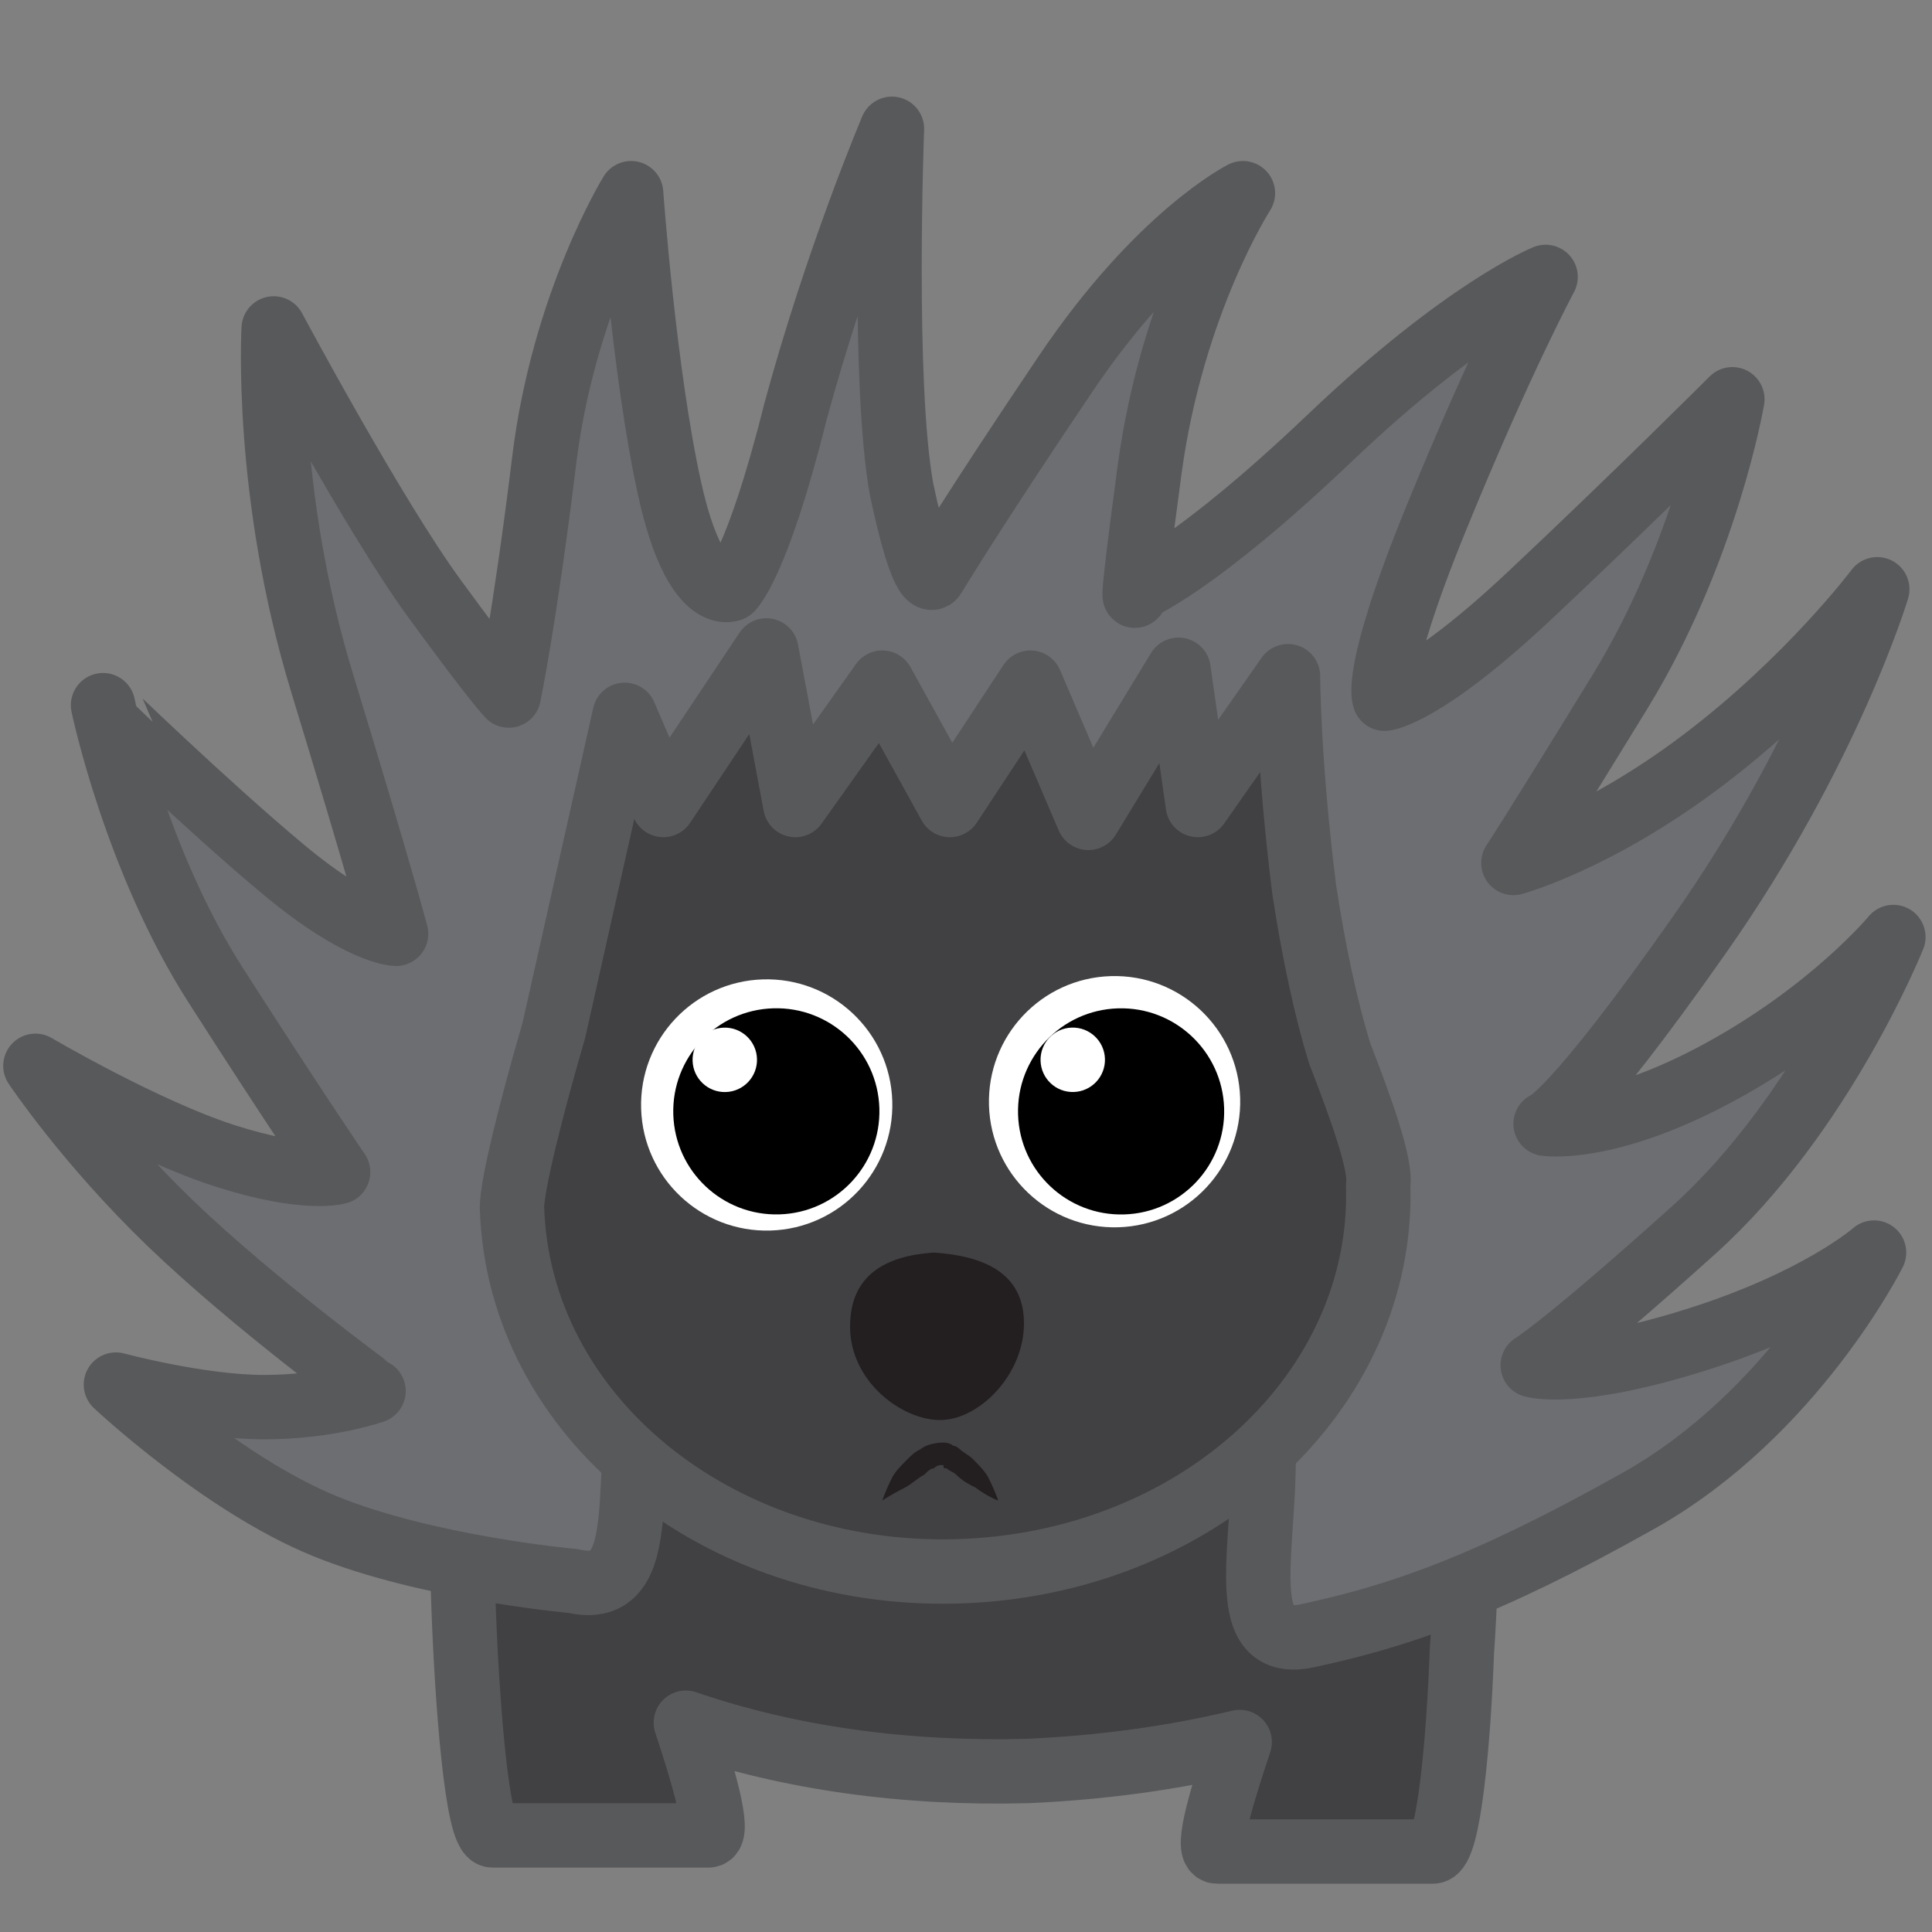 <?xml version="1.0" encoding="utf-8"?>
<!-- Generator: Adobe Illustrator 20.1.0, SVG Export Plug-In . SVG Version: 6.00 Build 0)  -->
<svg version="1.1" id="Layer_1" xmlns="http://www.w3.org/2000/svg" xmlns:xlink="http://www.w3.org/1999/xlink" x="0px" y="0px"
	 viewBox="0 0 60 60" style="enable-background:new 0 0 60 60;" xml:space="preserve">
<rect x="0" y="0" width="60" height="60" fill="#808080" stroke="none"/>
<style type="text/css">
	.st0{fill:#414042;stroke:#58595B;stroke-width:2;stroke-linecap:round;stroke-linejoin:round;stroke-miterlimit:10;}
	.st1{fill:#6D6E71;stroke:#58595B;stroke-width:2;stroke-linecap:round;stroke-linejoin:round;stroke-miterlimit:10;}
	.st2{fill:#231F20;}
	.st3{fill:#FFFFFF;}
</style>
<path class="st0" d="M30.2,26.7C16.9,27.1,13.9,36.4,14.4,50c0.1,2.7,0.4,7,0.9,7c0.8,0,6,0,6.7,0c0.4,0-0.2-2-0.7-3.5
	c3.2,1.1,6.8,1.6,10.6,1.5c2.3-0.1,4.5-0.4,6.6-0.9c-0.5,1.5-1.1,3.4-0.7,3.4c0.7,0,5.9,0,6.7,0c0.5,0,0.8-3.5,0.9-6.2
	C46.2,39.9,43.4,26.3,30.2,26.7z"/>
<path class="st1" d="M17.8,49.1c0,0-4.5-0.4-7.7-1.7s-6.5-4.4-6.5-4.4s2.6,0.7,4.6,0.7s3.4-0.5,3.4-0.5S7.9,40.5,5.3,38
	c-2.6-2.5-4.2-4.9-4.2-4.9s3.4,2,5.9,2.8s3.5,0.5,3.5,0.5s-1.3-1.9-3.8-5.8s-3.5-8.7-3.5-8.7S6.4,25,8.8,27s3.5,2,3.5,2
	s-0.5-1.9-2.3-7.8s-1.5-11-1.5-11s3.1,5.8,5,8.4s2.3,3,2.3,3s0.5-2.4,1.1-7.3s2.7-8.3,2.7-8.3s0.4,5.6,1.2,9.2s1.9,3.1,1.9,3.1
	s0.8-0.7,2-5.5c1.3-4.8,3-8.8,3-8.8s-0.3,7.9,0.3,11.2c0.7,3.3,1,2.7,1,2.7s1.2-2,4.1-6.3S38.6,6,38.6,6s-2.2,3.4-2.9,8.6
	c-0.7,5.2-0.4,3.7-0.4,3.7s1.8-0.7,6-4.7s6.7-5,6.7-5s-1.4,2.6-3.4,7.5s-1.6,5.6-1.6,5.6s1.2-0.1,4.5-3.2c3.3-3.1,6.3-6.1,6.3-6.1
	s-0.8,4.7-3.5,9.1c-2.7,4.4-3.3,5.3-3.3,5.3s2.6-0.7,5.9-3.2s5.4-5.3,5.4-5.3s-1.5,5-5.5,10.7S48,34.9,48,34.9s1.9,0.3,5.4-1.6
	c3.5-1.9,5.4-4.2,5.4-4.2s-2.2,5.5-6.2,9.1s-5,4.2-5,4.2s1.3,0.4,5.1-0.8s5.5-2.7,5.5-2.7s-2.5,5-7.3,7.7s-7.5,3.6-10.3,4.2
	c-2.8,0.6-0.7-4.3-1.6-7.8c-0.8-3.5-3.9-7.2-9.5-7.5c-5.7-0.3-8.7,3.4-9.4,6.8C19.2,45.6,20.4,49.7,17.8,49.1z"/>
<path class="st0" d="M41.6,32.7c-0.4-1.3-0.8-3.1-1.1-5.1c-0.5-4-0.5-6.6-0.5-6.6l-2.8,4l-0.6-4.2l-2.8,4.6L32,21.2L29.5,25
	l-2.1-3.8L24.7,25l-0.9-4.8l-3.2,4.8l-1.2-2.8L17.2,32c-0.7,2.4-1.3,4.8-1.3,5.5C16.1,44,22.3,49,29.7,48.8
	c7.5-0.2,13.3-5.6,13.1-12C42.9,36.2,42.3,34.5,41.6,32.7z"/>
<path class="st2" d="M31.8,41.1c0,1.6-1.4,3-2.6,3c-1.2,0-2.8-1.2-2.8-2.9c0-1.6,1.1-2.2,2.6-2.3C30.5,39,31.8,39.5,31.8,41.1z"/>
<g>
	
		<ellipse transform="matrix(1 -2.976068e-02 2.976068e-02 1 -1.01 0.724)" class="st3" cx="23.8" cy="34.3" rx="3.9" ry="3.9"/>
	<ellipse transform="matrix(1 -2.976068e-02 2.976068e-02 1 -1.017 0.731)" cx="24.1" cy="34.5" rx="3.2" ry="3.2"/>
	
		<ellipse transform="matrix(1 -2.976068e-02 2.976068e-02 1 -0.97 0.684)" class="st3" cx="22.5" cy="32.9" rx="1" ry="1"/>
</g>
<g>
	
		<ellipse transform="matrix(1 -2.976068e-02 2.976068e-02 1 -1.004 1.044)" class="st3" cx="34.6" cy="34.2" rx="3.9" ry="3.9"/>
	<ellipse transform="matrix(1 -2.976068e-02 2.976068e-02 1 -1.01 1.051)" cx="34.8" cy="34.5" rx="3.2" ry="3.2"/>
	
		<ellipse transform="matrix(1 -2.976068e-02 2.976068e-02 1 -0.964 1.004)" class="st3" cx="33.3" cy="32.9" rx="1" ry="1"/>
</g>
<g>
	<path class="st2" d="M27.4,46.6c0,0,0.1-0.3,0.3-0.7c0.1-0.2,0.3-0.4,0.5-0.6c0.1-0.1,0.2-0.2,0.4-0.3c0.1-0.1,0.4-0.2,0.7-0.2
		c0,0,0.2,0,0.3,0.1c0.1,0,0.2,0.1,0.2,0.1c0.1,0.1,0.3,0.2,0.4,0.3c0.2,0.2,0.4,0.4,0.5,0.6c0.2,0.4,0.3,0.7,0.3,0.7
		s-0.3-0.1-0.7-0.4c-0.2-0.1-0.4-0.2-0.6-0.4c-0.1-0.1-0.2-0.1-0.3-0.2c-0.1,0-0.1,0-0.1-0.1c0,0,0,0-0.1,0c0,0-0.1,0-0.2,0.1
		c-0.1,0-0.2,0.1-0.3,0.2c-0.2,0.1-0.4,0.3-0.6,0.4C27.7,46.4,27.4,46.6,27.4,46.6z"/>
</g>
</svg>
